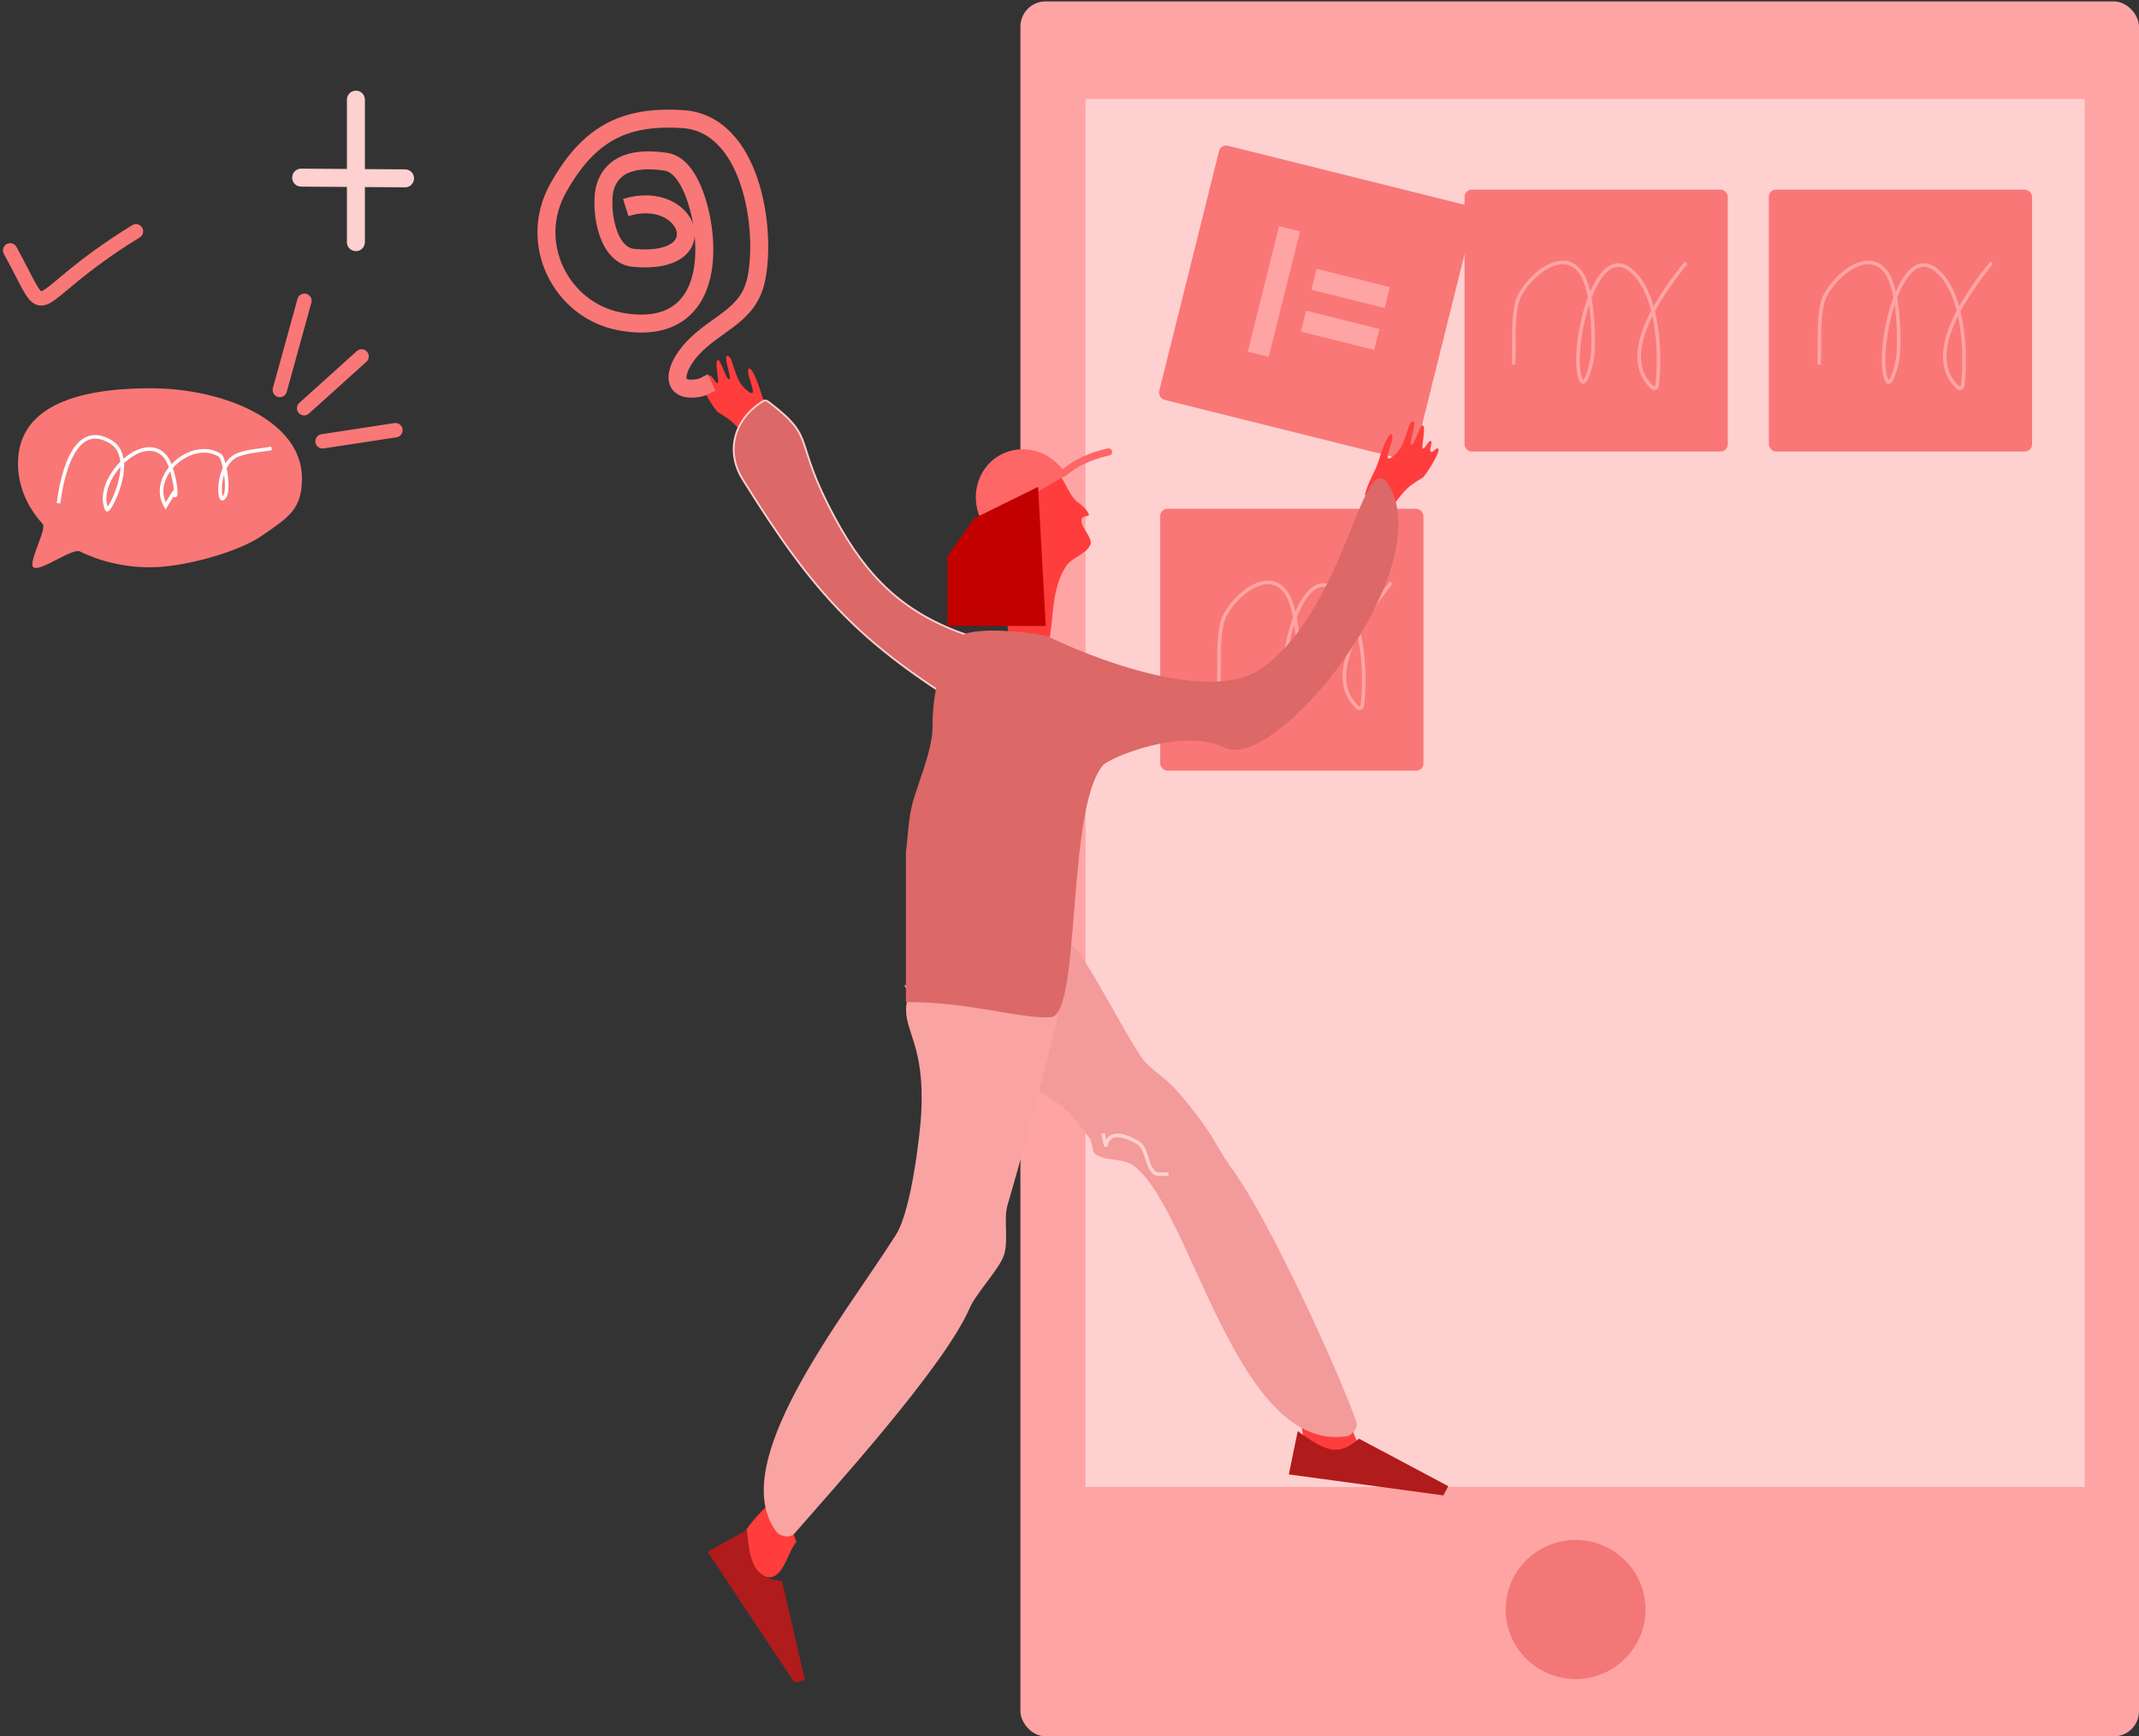 <?xml version="1.0" encoding="UTF-8"?>
<svg width="595px" height="483px" viewBox="0 0 595 483" version="1.1" xmlns="http://www.w3.org/2000/svg" xmlns:xlink="http://www.w3.org/1999/xlink">
    <rect x="0" y="0" width="595" height="483" fill="#333333" stroke="none"/>
    <!-- Generator: Sketch 49.3 (51167) - http://www.bohemiancoding.com/sketch -->
    <title>Group 8</title>
    <desc>Created with Sketch.</desc>
    <defs></defs>
    <g id="Assets" stroke="none" stroke-width="1" fill="none" fill-rule="evenodd">
        <g id="Group-8" transform="translate(2, 0)">
            <g id="Group-62" transform="translate(150, 0)">
                <g id="Group-53" transform="translate(131, 0)">
                    <g id="Group-57" transform="translate(0.847, 0.391)">
                        <rect id="Rectangle-56" fill="#FFA4A4" x="0" y="0" width="311.153" height="482.609" rx="7"></rect>
                        <rect id="Rectangle-57" fill="#FED0D0" x="18.125" y="27.147" width="277.923" height="386.087"></rect>
                    </g>
                    <ellipse id="Oval-14" fill="#F37777" cx="155.28" cy="447.715" rx="19.447" ry="19.35"></ellipse>
                    <rect id="Rectangle-58" fill="#F97777" x="39.741" y="141.532" width="73.212" height="72.847" rx="2"></rect>
                    <rect id="Rectangle-58" fill="#F97777" x="124.393" y="52.75" width="73.212" height="72.847" rx="2"></rect>
                    <rect id="Rectangle-58" fill="#F97777" x="209.045" y="52.75" width="73.212" height="72.847" rx="2"></rect>
                    <g id="Group-2" transform="translate(83, 84) rotate(14) translate(-83, -84) translate(46, 47)">
                        <rect id="Rectangle-58" fill="#F97777" x="0.741" y="0.75" width="73.212" height="72.847" rx="2"></rect>
                        <rect id="Rectangle-8" fill="#FFA4A4" x="22" y="19" width="6" height="36"></rect>
                        <rect id="Rectangle-8" fill="#FFA4A4" transform="translate(45.5, 31) rotate(-270) translate(-45.5, -31) " x="42.5" y="20.5" width="6" height="21"></rect>
                        <rect id="Rectangle-8" fill="#FFA4A4" transform="translate(45.5, 43) rotate(-270) translate(-45.5, -43) " x="42.5" y="32.5" width="6" height="21"></rect>
                    </g>
                </g>
                <g id="Group-60" transform="translate(0, 33)">
                    <g id="Group-59" transform="translate(226.567, 375.734) rotate(28) translate(-226.567, -375.734) translate(202.567, 364.234)">
                        <path d="M0,1.539 C1.022,5.943 14.973,28.081 21.11,9.594 C22.397,5.717 15.906,3.198 13.304,0" id="Path-89" fill="#FF3D3D"></path>
                        <path d="M3.477,10.347 L6.955,22.15 L47.641,7.13 L47.641,4.215 L19.497,4.215 C18.327,7.468 16.651,9.512 14.469,10.347 C12.288,11.182 8.624,11.182 3.477,10.347 Z" id="Line-5" fill="#B01B1B"></path>
                    </g>
                    <g id="Group-33" transform="translate(60.311, 410.684) rotate(77) translate(-60.311, -410.684) translate(34.311, 398.184)">
                        <path d="M0.288,1.776 C1.314,6.286 15.32,28.958 21.482,10.025 C22.774,6.054 16.257,3.475 13.645,0.199" id="Path-89" fill="#FF3D3D"></path>
                        <path d="M7.311,12.81 L10.802,24.898 L51.65,9.516 L51.65,6.53 L23.394,6.53 C22.219,9.862 20.536,11.955 18.346,12.81 C16.156,13.665 12.478,13.665 7.311,12.81 Z" id="Line-5" fill="#B01B1B"></path>
                    </g>
                    <path d="M227.679,104.626 C228.521,101.079 230.639,97.951 231.418,95.419 C234.612,85.047 235.827,87.367 235.159,89.667 C234.156,93.117 233.147,95.544 235.159,94.161 C238.04,92.181 238.422,89.667 239.342,87.384 C239.582,86.79 239.985,84.222 241.139,84.222 C242.293,84.222 239.786,90.522 240.542,90.73 C240.819,90.807 241.217,90.254 241.664,89.263 C242.422,87.582 243.297,85.065 243.776,85.315 C244.749,85.823 243.271,91.43 243.776,91.744 C244.34,92.094 245.352,89.449 245.981,89.667 C246.669,89.906 245.426,92.162 245.981,92.651 C246.507,93.114 247.349,91.592 247.965,91.744 C249.203,92.049 244.449,99.427 243.776,99.833 C238.297,103.148 238.863,103.546 234.154,109.261" id="Path-78" fill="#FF3D3D"></path>
                    <path d="M43.259,86.415 C44.102,82.868 46.219,79.741 46.999,77.209 C50.193,66.837 51.407,69.157 50.739,71.457 C49.737,74.907 48.727,77.334 50.739,75.951 C53.62,73.971 54.002,71.457 54.922,69.174 C55.162,68.58 55.565,66.012 56.719,66.012 C57.873,66.012 55.366,72.312 56.122,72.52 C56.4,72.597 56.797,72.044 57.244,71.053 C58.003,69.372 58.877,66.855 59.357,67.105 C60.33,67.613 58.851,73.22 59.357,73.534 C59.92,73.884 60.932,71.239 61.561,71.457 C62.25,71.696 61.007,73.951 61.561,74.44 C62.087,74.904 62.929,73.382 63.545,73.534 C64.784,73.839 60.029,81.216 59.357,81.623 C53.877,84.938 54.444,85.335 49.735,91.051" id="Path-78" fill="#FF3D3D" transform="translate(53.504, 78.532) scale(-1, 1) translate(-53.504, -78.532) "></path>
                    <g id="Group-29" transform="translate(2.277, 214.522)">
                        <path d="M100.354,31.772 C119.505,53.256 114.673,42.766 139.706,59.186 C143.449,61.642 146.086,65.504 148.781,69.072 C149.785,70.401 149.249,72.815 150.665,73.697 C153.691,75.582 158.059,74.569 160.952,76.652 C177.186,88.337 189.546,157.089 220.689,151.968 C220.712,151.965 223.842,150.36 222.946,147.805 C218.259,134.43 198.9,91.733 188.098,77.139 C185.446,73.556 183.544,69.465 180.956,65.836 C178.302,62.116 175.491,58.49 172.397,55.126 C169.563,52.046 165.639,49.966 163.218,46.554 C158.755,40.263 145.947,15.219 143.98,15.744 C140.155,16.764 133.946,30.994 129.992,30.791 C121.582,30.358 113.41,27.817 105.058,26.74 C102.472,26.406 99.844,26.624 97.237,26.566" id="Path-48" fill="#F39A9A"></path>
                        <path d="M33.774,42.093 C40.4,49.526 41.706,55.741 44.82,57.958 C50.707,62.149 56.754,58.768 73.126,69.507 C76.869,71.963 94.726,84.954 98.567,92.289 C111.216,116.439 130.221,166.217 154.109,162.289 C154.132,162.285 157.262,160.681 156.367,158.126 C151.679,144.751 137.339,99.404 126.537,84.809 C123.885,81.226 121.603,73.392 119.015,69.763 C116.362,66.043 109.831,64.453 106.737,61.089 C103.903,58.008 65.886,18.949 63.919,19.474 C60.094,20.494 62.211,34.888 58.257,34.684 C49.847,34.251 46.83,38.138 38.478,37.061 C35.892,36.727 33.264,36.945 30.657,36.887" id="Path-48" fill="#FAA3A3" transform="translate(93.592, 90.989) rotate(-300) translate(-93.592, -90.989) "></path>
                    </g>
                    <g id="Group-27" transform="translate(141.497, 116.17) scale(-1, 1) translate(-141.497, -116.17) translate(106.997, 79.67)">
                        <g id="Group-24" transform="translate(34.543, 36.306) scale(-1, 1) rotate(-25) translate(-34.543, -36.306) translate(10.543, 7.806)">
                            <path d="M5.069,33.994 C11.323,22.339 5.069,21.426 7.824,13.252 C10.869,4.213 29.334,4.934 32.088,13.193 C33.15,16.379 32.127,20.246 33.837,23.127 C34.377,24.036 35.104,25.886 35.052,27.003 C35.006,28.001 33.707,26.656 32.794,27.375 C31.194,28.636 33.421,33.663 31.859,34.973 C29.526,36.931 25.732,35.968 23.143,37.56 C11.384,44.791 10.45,67.326 0.013,50.26 L5.069,33.994 Z" id="Path-55" fill="#FF3D3D"></path>
                            <path d="M33.407,15.791 C33.407,8.036 27.407,1.749 20.005,1.749 C12.604,1.749 6.604,8.036 6.604,15.791" id="Oval-8" fill="#FF6666" transform="translate(20.005, 8.77) rotate(-5) translate(-20.005, -8.77) "></path>
                            <path d="M33.719,13.72 C35.717,13.23 39.953,12.096 47.342,13.72" id="Path-56" stroke="#FF6666" stroke-width="2" stroke-linecap="round"></path>
                        </g>
                    </g>
                    <path d="M141.161,179.826 C146.502,171.109 145.654,169.134 154.821,168.444" id="Path-58" stroke="#FED0D0" stroke-linecap="round" transform="translate(147.991, 174.135) scale(-1, 1) translate(-147.991, -174.135) "></path>
                    <path d="M113.677,102.432 C112.972,115.331 112.267,128.23 111.562,141.129 L138.884,141.129 L138.884,121.781 L131.457,111.183 L113.677,102.432 Z" id="Path-63" fill="#C20000" transform="translate(125.223, 121.781) scale(-1, 1) translate(-125.223, -121.781) "></path>
                    <path d="M22.056,24.731 C39.662,19.247 47.716,40.949 24.202,38.724 C16.216,37.968 14.822,23.507 16.422,18.776 C18.997,11.167 27.13,11.102 33.189,11.987 C40.096,12.996 42.872,25.76 43.481,30.264 C45.805,47.46 39.056,60.078 20.19,56.363 C4.136,53.202 -5.362,34.765 3.244,19.362 C11.632,4.351 21.427,-0.943 37.934,0.135 C57.012,1.38 61.258,30.66 58.379,44.59 C56.22,55.039 47.275,56.666 40.496,64.06 C35.468,69.543 34.096,76.478 42.544,74.885 C43.76,74.656 44.811,73.877 45.945,73.374" id="Path-77" stroke="#F97777" stroke-width="5"></path>
                    <path d="M154.821,282.258 C156.921,291.329 152.769,278.225 164.402,284.751 C167.087,286.257 166.708,290.803 168.875,293.032 C169.868,294.054 171.649,293.431 173.036,293.63" id="Path-85" stroke="#FED0D0"></path>
                    <path d="M117.233,143.73 C99.652,137.716 89.33,127.901 80.24,111.048 C68.374,89.05 75.272,89.198 62.514,79.355 C61.919,78.895 61.078,78.112 60.432,78.496 C52.403,83.28 49.568,92.274 54.595,100.355 C74.82,132.868 87.169,145.787 118.116,164.892" id="Path-79" stroke="#FED0D0" stroke-width="0.5" fill="#DC6868"></path>
                </g>
            </g>
            <path d="M337,190.382 C337.323,184.637 336.643,178.751 337.968,173.148 C339.257,167.693 350.306,156.651 355.891,165.046 C359.276,170.133 359.493,183.958 358.947,188.275 C358.644,190.67 356.973,196.981 355.848,194.838 C352.461,188.391 359.008,155.602 369.612,164.143 C377.366,170.387 378.075,187.74 376.922,196.44 C376.867,196.851 376.058,197.175 375.746,196.895 C365.382,187.611 378.961,169.661 385,162.056" id="Path-9" stroke="#FFA4A4"></path>
            <path d="M504,101.382 C504.323,95.637 503.643,89.751 504.968,84.148 C506.257,78.693 517.306,67.651 522.891,76.046 C526.276,81.133 526.493,94.958 525.947,99.275 C525.644,101.67 523.973,107.981 522.848,105.838 C519.461,99.391 526.008,66.602 536.612,75.143 C544.366,81.387 545.075,98.74 543.922,107.44 C543.867,107.851 543.058,108.175 542.746,107.895 C532.382,98.611 545.961,80.661 552,73.056" id="Path-9" stroke="#FFA4A4"></path>
            <path d="M419,101.382 C419.323,95.637 418.643,89.751 419.968,84.148 C421.257,78.693 432.306,67.651 437.891,76.046 C441.276,81.133 441.493,94.958 440.947,99.275 C440.644,101.67 438.973,107.981 437.848,105.838 C434.461,99.391 441.008,66.602 451.612,75.143 C459.366,81.387 460.075,98.74 458.922,107.44 C458.867,107.851 458.058,108.175 457.746,107.895 C447.382,98.611 460.961,80.661 467,73.056" id="Path-9" stroke="#FFA4A4"></path>
            <path d="M250,278.737 C268.163,278.737 281.735,283.488 290.283,282.959 C298.831,282.43 294.5,224.403 304.951,212.736 C306.516,210.988 326.674,202.083 338.784,208 C352.784,214.84 397.461,159.899 384.75,135.683 C377.154,121.209 373.1,169.228 348.73,186.04 C332.326,197.356 292.238,178.52 290.283,177.366 C288.158,176.112 267.76,173.674 264.818,177.366 C259.09,184.555 257.399,193.269 257.399,202.36 C257.399,208.669 253.064,218.526 251.767,223.674 C250.675,228.005 250.589,232.526 250,236.952 L250,278.737 Z" id="Path-50" fill="#DC6868"></path>
            <polyline id="Path-10" stroke="#FED0D0" stroke-width="5" stroke-linecap="round" points="97.002 27.72 97.002 35.438 97.002 38.014 97.002 40.075 97.002 60.01 97.002 62.586 97.002 67.136 97.002 67.356"></polyline>
            <path d="M0.827,69.65 C12.817,91.541 3.553,84.235 35.822,64.342" id="Path-15" stroke="#F97777" stroke-width="4" stroke-linecap="round"></path>
            <path d="M81.774,49.412 C91.407,49.479 101.04,49.545 110.673,49.612" id="Path-11" stroke="#FED0D0" stroke-width="5" stroke-linecap="round"></path>
            <g id="Group-61" transform="translate(3, 108)">
                <g id="Group-56">
                    <path d="M36.8,49.806 C46.086,49.806 61.21,45.583 67.685,41.129 C75.383,35.834 79,33.665 79,25 C79,9.046 57.214,0 36.89,0 C16.565,0 0,4.964 0,20.919 C0,27.185 2.542,32.985 6.86,37.719 C8.141,39.123 2.704,48.606 4.277,49.806 C6.141,51.228 15.069,44.324 17.282,45.413 C22.939,48.197 29.63,49.806 36.8,49.806 Z" id="Oval-7" fill="#F97777"></path>
                    <path d="M11.286,31.978 C11.95,26.598 14.962,8.457 25.757,14.867 C33.442,19.431 25.23,34.815 24.724,33.729 C20.952,25.641 34.856,11.347 41.119,19.16 C43.29,21.868 44.916,32.295 43.162,29.309 L41.072,32.733 C36.181,24.408 48.317,13.654 56.276,18.705 C57.221,19.304 59.459,29.688 56.867,30.717 C55.832,31.128 55.258,20.58 61.523,18.404 C64.405,17.402 67.531,17.292 70.536,16.737" id="Path-44" stroke="#FFFFFF"></path>
                </g>
            </g>
            <path d="M75.838,108.476 C78.119,100.206 80.399,91.936 82.68,83.666" id="Path-12" stroke="#F97777" stroke-width="4" stroke-linecap="round"></path>
            <path d="M82.59,113.56 C87.922,108.757 93.255,103.954 98.587,99.151" id="Path-13" stroke="#F97777" stroke-width="4" stroke-linecap="round"></path>
            <path d="M87.722,122.765 C94.479,121.732 101.236,120.7 107.994,119.667" id="Path-14" stroke="#F97777" stroke-width="4" stroke-linecap="round"></path>
        </g>
    </g>
</svg>